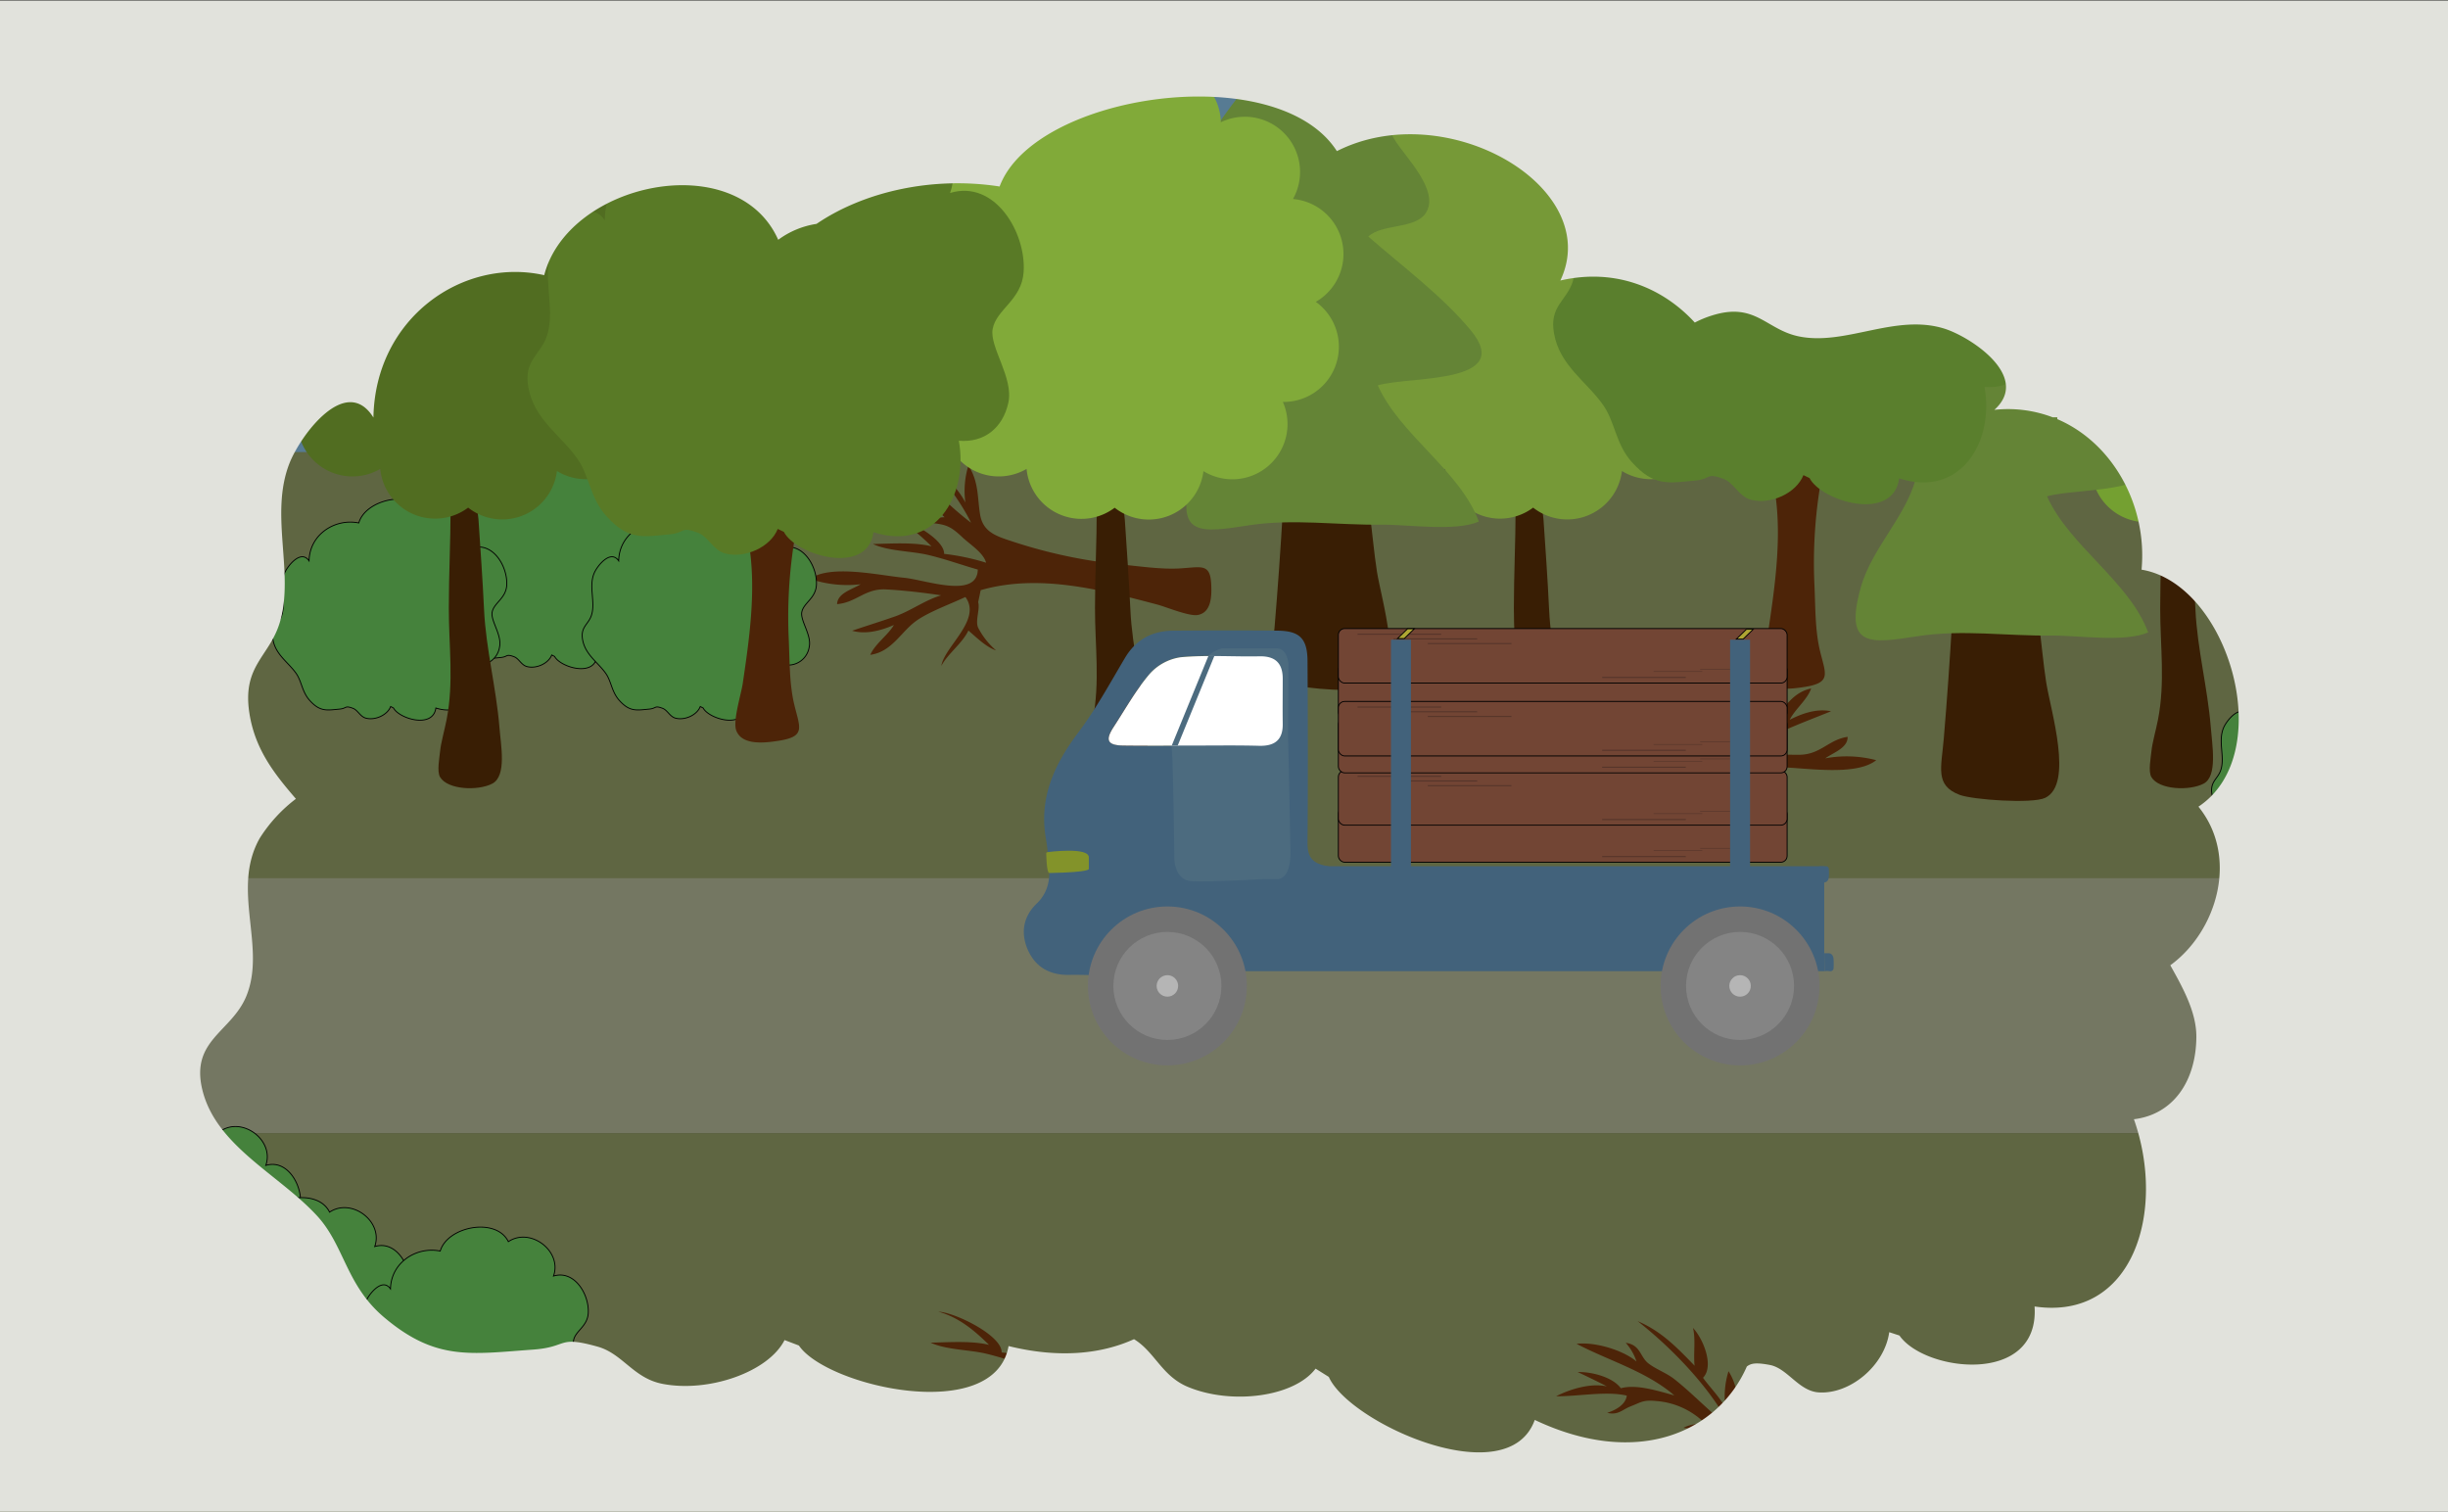 <svg xmlns="http://www.w3.org/2000/svg" viewBox="0 0 683.01 421.76"><rect x="0" y="0" width="683.01" height="421.76" fill="#333333" stroke="none"/><defs><style>.cls-1{fill:#5f6642;}.cls-2{fill:#4d2408;}.cls-3{fill:#577b93;}.cls-4{fill:#391e04;}.cls-5{fill:#769937;}.cls-6{fill:#74a031;}.cls-7{fill:#648436;}.cls-8{fill:#5a7f2d;}.cls-9{fill:#81aa39;}.cls-10{fill:#747762;}.cls-11{fill:#45823c;}.cls-11,.cls-12,.cls-21{stroke:#000;stroke-miterlimit:10;stroke-width:0.25px;}.cls-12{fill:#724534;}.cls-13{fill:#56352a;}.cls-14{fill:#42627b;}.cls-15{fill:#727272;}.cls-16{fill:#848484;}.cls-17{fill:#83932a;}.cls-18{fill:#4c6b7f;}.cls-19{fill:#fff;}.cls-20{fill:#b5b5b5;}.cls-21{fill:#afa633;}.cls-22{fill:#516d21;}.cls-23{fill:#597a26;}.cls-24{fill:#e1e2dc;}</style></defs><g id="Objects"><rect class="cls-1" x="-9.38" y="122.48" width="683.01" height="122.97"/><path class="cls-2" d="M515.5,205.57c-5.31.76-7.47,4.91-13.39,5-3.06,0-6.22-.06-9.35-.22l.53,3.3a38.67,38.67,0,0,0,4,.43c7,.2,20.65,2.45,26.19-2a32.48,32.48,0,0,0-14.24-.51C511.72,209.87,515.58,208.61,515.5,205.57Z"/><path class="cls-2" d="M490.43,208.14c2.88-1.62,5.67-3.63,8.69-4.94,3.86-1.66,7.76-3.15,11.75-4.76-4-.86-8.21.66-11.54,2.38,1.47-2.95,4.86-5.53,6-8.74-6.06,1.22-8.18,7.15-12.41,10.48a47.59,47.59,0,0,1-7.41,4.44Z"/><rect class="cls-3" x="-9.38" y="9.94" width="683.01" height="116.17"/><path class="cls-2" d="M273.62,164.65c16.05-4.62,33-.28,49.22,4,2.49.66,8.87,3.33,11.29,2.93,4-.66,3.94-5.62,3.81-8.51-.27-5.91-2.61-4.88-8.53-4.5-5.35.34-11.2-.57-16.61-1.08a140.75,140.75,0,0,1-29.71-6.23c-5-1.63-8.8-2.67-9.64-7.74-.79-4.79-.31-9-3.25-13.65a24,24,0,0,0-.85,10.36c-1.5-3.1-4.19-5.63-6.27-8.52,3.17-3.2.11-10.81-2.79-13.91.82,3.39.06,7.17.45,10.54-4.71-4.85-9.19-9.61-15.88-12.42,10.12,7.93,20.86,19.34,26.07,29.9-5.74-4.29-10.3-9.36-15.82-13.72-2.3-1.82-5.4-2.85-7.42-4.55-2.2-1.83-2.11-5.06-6.16-5.6a15,15,0,0,1,3,5.22c-3.74-3.22-11.71-5.54-16.72-4.93,9,4.72,19.42,7.62,27.28,14.39-4.41-1.19-10.52-3.23-14.93-2-2.24-3.07-8-4.62-12.06-4.52,2.17,1,6.56,3.14,8.15,4-4.63-1.07-10.46.83-14.14,2.72,5.87.1,14-1.53,19.71-.17-.33,2.41-2.84,4-5.47,4.8,3.11.72,4.16-.88,6.54-1.82,3-1.17,3.51-1.88,7.44-1.45a21.52,21.52,0,0,1,13.21,6.11,15.47,15.47,0,0,0-5.93,1.35c5.78.67,6.91.47,10.8,4.15,2.29,2.16,5.95,4.36,6.72,7.19a63.39,63.39,0,0,0-11.72-2.47c.2-4.67-12.94-11.17-17.67-11.38,5.84,1.63,10.11,5.3,14.16,9.27-4.9-1.21-11.47-.73-16.35-.64,4.31,2,10.5,1.94,15.17,3,4.92,1.14,9.42,2.81,14.09,4.13-.17,8.28-14.64,2.85-20.55,2.29-7-.67-20.45-3.8-26.27.3A32.22,32.22,0,0,0,240.14,163c-2.54,1.5-6.47,2.5-6.59,5.54,5.34-.41,7.78-4.42,13.69-4.1,5.06.28,10.39.9,15.36,1.65-4.4,1.26-8.44,4.31-12.86,5.88-4,1.41-8,2.63-12,4,3.94,1.13,8.24-.11,11.67-1.61-1.66,2.84-5.21,5.2-6.6,8.33,6.13-.83,8.63-6.61,13.07-9.65,3.62-2.48,9.28-4.51,13.47-6.48,4.7,6.32-5.84,13.79-6.72,19.21,2-3.62,5.82-6.22,7.56-9.86,2.27,1.94,4.92,4.6,7.73,5.55a21.17,21.17,0,0,1-5-6.32c-.9-1.94.57-5.13,0-7.15Z"/><rect class="cls-1" x="-9.38" y="316.11" width="683.01" height="112.29"/><path class="cls-4" d="M419.93,216.81c2.13,3.55,10.59,3.88,14.56,1.82s2.37-10.85,2-15.81c-.88-10.88-3.76-21.83-4.27-32.63-.41-8.71-1-16.74-1.57-25.25-.27-3.83-1.88-7.28.36-10.71,2.06-3.15,6.67-5.76,9.46-8.11,6.21-5.24,20-18.23,15.82-27.24-7.09,3.24-10.57,12.78-15.8,18.39-4.36,4.67-5.69,2.92-3.9-3.06s3.81-11.68,4.76-18c.34-2.23,2.39-14.1-2-13.38-3.79.64-5.86,11.59-6.27,14.47-.71,4.85,1,20-4.78,21.81-4.66-4.82-3-14.3-4.83-20.36-.93-3.06-7.66-17.86-11.92-11.62-2.61,3.82,3.26,13.18,4.89,16.54,2.76,5.66,5.44,11.44,4.89,17.86-6.08.17-10.77-9.77-16.41-9.17-6.68.71,2.39,9.34,4.93,11.22,3.48,2.58,8.75,3.11,11.19,6.65,1.81,2.61,1.82,8.57,1.82,11.77,0,9.14-.48,18.29-.48,27.7,0,10.65,1.43,20.57-.62,31.09-.54,2.76-1.62,6.59-1.81,8.71C419.77,211.34,419,215.24,419.93,216.81Z"/><path class="cls-5" d="M366.06,66a15.42,15.42,0,0,0,7,16.86A15.4,15.4,0,0,0,381.54,111a15.4,15.4,0,0,0,21.69,19.82,15.38,15.38,0,0,0,24.53,10.8,15.38,15.38,0,0,0,24.78-10.21,15.4,15.4,0,0,0,22.16-19.31,15.4,15.4,0,0,0,9.18-27.92,15.4,15.4,0,0,0-6.37-28.69,15.4,15.4,0,0,0-20.13-21.41A15.4,15.4,0,0,0,429.13,26a15.4,15.4,0,0,0-28.43,7.44,15.4,15.4,0,0,0-20.63,20.93A15.42,15.42,0,0,0,366.06,66Z"/><path class="cls-4" d="M600.26,216.81c2.13,3.55,10.59,3.88,14.56,1.82s2.37-10.85,2-15.81c-.88-10.88-3.76-21.83-4.27-32.63-.41-8.71-1-16.74-1.57-25.25-.27-3.83-1.88-7.28.36-10.71,2.06-3.15,6.68-5.76,9.47-8.11,6.2-5.24,20-18.23,15.81-27.24-7.09,3.24-10.56,12.78-15.8,18.39-4.36,4.67-5.69,2.92-3.9-3.06s3.81-11.68,4.76-18c.34-2.23,2.39-14.1-2-13.38-3.79.64-5.86,11.59-6.27,14.47-.71,4.85,1,20-4.78,21.81-4.66-4.82-3-14.3-4.83-20.36-.93-3.06-7.66-17.86-11.92-11.62-2.61,3.82,3.26,13.18,4.89,16.54,2.76,5.66,5.44,11.44,4.89,17.86-6.08.17-10.77-9.77-16.41-9.17-6.68.71,2.39,9.34,4.93,11.22,3.48,2.58,8.75,3.11,11.19,6.65,1.81,2.61,1.82,8.57,1.82,11.77,0,9.14-.48,18.29-.48,27.7,0,10.65,1.43,20.57-.62,31.09-.54,2.76-1.62,6.59-1.81,8.71C600.1,211.34,599.32,215.24,600.26,216.81Z"/><path class="cls-6" d="M546.39,67a15.41,15.41,0,0,0,7,16.85A15.4,15.4,0,0,0,561.87,112a15.4,15.4,0,0,0,21.69,19.83,15.39,15.39,0,0,0,24.53,10.8,15.39,15.39,0,0,0,24.78-10.21A15.4,15.4,0,0,0,655,113.1a15.4,15.4,0,0,0,9.18-27.92,15.4,15.4,0,0,0-6.37-28.69,15.4,15.4,0,0,0-20.13-21.42A15.4,15.4,0,0,0,609.46,27,15.4,15.4,0,0,0,581,34.4,15.4,15.4,0,0,0,560.4,55.33,15.42,15.42,0,0,0,546.39,67Z"/><path class="cls-4" d="M359.55,109.13c-.87,21.92-2.1,44-3.94,65.89-.69,8.29-2.55,13.15,4.4,15.8,3.6,1.38,20.29,2.57,23.9.83,7.92-3.83,1.57-24.1.27-32.16-1.52-9.44-2.38-27.46-6.22-34.05Z"/><path class="cls-7" d="M366.61,1.29c-12.08,15.79-30.45,33-36.16,52.25,6.77,2.2,13.37.2,20.18.12-.83,7.17-9.26,15.08-12.62,22-4.35,8.87-7.19,18.45-11.16,27.26,6.51,2.69,15-.14,21.35-2.31-1.89,11.29-12.48,20.8-15.7,32.15-4.87,17.16,2.53,15.85,16.06,13.78,12.27-1.87,24.49,0,36.91-.16,7.31-.08,20.57,2,27.14-.87-5.23-14.2-22-24.12-28.2-38,8.67-2.62,38.51-.2,25.9-15.4C402.4,82.56,391.24,74.27,381.77,66c3.74-3.62,13.11-2,16.06-6.6,4-6.29-5.93-15.74-8.78-20.54C385,32,373.16,9.62,366.61,1.29Z"/><path class="cls-4" d="M546.29,140.05c-.88,21.93-2.11,44-3.95,65.89-.69,8.3-2.55,13.15,4.4,15.81,3.6,1.37,20.29,2.57,23.9.83,7.92-3.84,1.57-24.1.27-32.17-1.52-9.43-2.38-27.46-6.22-34Z"/><path class="cls-7" d="M553.34,32.22c-12.08,15.79-30.44,33-36.16,52.24,6.77,2.2,13.37.2,20.18.12-.83,7.17-9.25,15.09-12.62,22-4.35,8.88-7.19,18.46-11.16,27.27,6.51,2.68,15-.15,21.35-2.31-1.89,11.28-12.48,20.79-15.7,32.15-4.87,17.15,2.53,15.84,16.06,13.77,12.27-1.87,24.49,0,36.91-.15,7.31-.09,20.58,2,27.15-.88-5.24-14.2-22-24.11-28.21-37.95,8.67-2.63,38.51-.2,25.9-15.4-7.91-9.54-19.07-17.83-28.54-26.16,3.74-3.62,13.11-2,16.06-6.6,4-6.28-5.93-15.74-8.78-20.53-4-6.79-15.89-29.19-22.44-37.52Z"/><path class="cls-4" d="M25,131.55c-.88,21.93-2.11,44-3.94,65.89-.7,8.3-2.56,13.15,4.4,15.81,3.59,1.37,20.28,2.57,23.89.83,7.92-3.84,1.58-24.1.28-32.17-1.52-9.43-2.38-27.46-6.22-34Z"/><path class="cls-7" d="M32.07,23.72C20,39.51,1.62,56.69-4.1,76c6.78,2.21,13.38.21,20.19.13C15.25,83.26,6.83,91.17,3.46,98c-4.35,8.88-7.18,18.46-11.15,27.27,6.51,2.68,15-.14,21.34-2.31C11.77,134.27,1.18,143.79-2,155.14-6.92,172.29.48,171,14,168.92c12.26-1.87,24.48,0,36.9-.16,7.32-.08,20.58,2,27.15-.88-5.24-14.2-22-24.11-28.21-37.95,8.67-2.63,38.52-.2,25.91-15.4C67.85,105,56.7,96.7,47.22,88.38c3.75-3.62,13.12-2,16.07-6.61,4-6.28-5.94-15.74-8.79-20.53-4-6.78-15.88-29.19-22.43-37.52Z"/><path class="cls-2" d="M489.91,120.57c8.91,17.09,6.27,36.57,3.5,55.16-.43,2.86-2.79,10.34-1.83,13,1.58,4.34,8.07,3.51,11.84,2.93,7.69-1.2,5.92-3.63,4.36-10.13-1.41-5.89-1.25-12.51-1.55-18.58A133.69,133.69,0,0,1,509.07,129c1.24-5.84,1.92-10.16,8.42-11.85,6.14-1.6,11.68-1.71,17.29-5.67a37.12,37.12,0,0,0-13.72.63c3.8-2.14,6.63-5.5,10.05-8.25,4.76,3,14.18-1.51,17.72-5.19-4.3,1.42-9.39,1.15-13.73,2.1,5.51-6,10.94-11.64,13.43-19.49C540,93.74,526.92,107.37,514,114.74c4.59-7,10.41-12.84,15.14-19.62,2-2.82,2.77-6.41,4.63-8.91,2-2.7,6.25-3.09,6.23-7.66a19.71,19.71,0,0,1-6.3,4.09c3.54-4.64,5.17-13.82,3.48-19.28-4.59,10.68-6.52,22.68-14,32.41.77-5.06,2.35-12.15-.06-16.84,3.61-3,4.63-9.57,3.76-14.06-.9,2.56-2.94,7.75-3.81,9.65.57-5.3-3-11.48-6.08-15.27.92,6.53,4.5,15.29,3.74,21.83-3.22,0-5.68-2.56-7.26-5.35-.4,3.56,1.89,4.48,3.55,7,2.06,3.12,3.08,3.6,3.23,8,.22,6.29-1.75,10.84-5.64,15.56-.69-2.35-1.22-4.48-2.83-6.35.15,6.5.62,7.72-3.5,12.59-2.42,2.86-4.65,7.25-8.22,8.54a60.2,60.2,0,0,0,1.14-13.37c6.15-.49,12.32-16,11.75-21.3-1.09,6.71-5.14,12-9.61,17.09.7-5.61-1.1-12.82-2.09-18.22-1.85,5.08-.67,11.93-1.26,17.28-.63,5.62-2,10.86-2.9,16.24-10.88,1.06-6.35-15.8-6.67-22.43-.38-7.86,1.32-23.24-5.1-29.07A30.86,30.86,0,0,0,486,83.22c-2.41-2.6-4.42-6.8-8.42-6.48,1.48,5.86,7.17,8,7.8,14.55a153.86,153.86,0,0,1,.59,17.29c-2.43-4.7-7.15-8.71-10-13.38-2.55-4.17-4.87-8.41-7.36-12.74-.77,4.54,1.62,9.12,4.19,12.7-4-1.42-7.74-5-12.08-6.06,2.17,6.67,10.19,8.57,15,13,3.89,3.63,7.57,9.6,10.89,14-7.44,6.17-19.11-4.39-26.36-4.55,5.11,1.69,9.18,5.51,14.27,6.89-2.14,2.81-5.15,6.15-5.9,9.41a26.22,26.22,0,0,1,7.38-6.55c2.38-1.29,6.83-.14,9.37-1.1Z"/><path class="cls-8" d="M503.17,132.55c-2,5.07-9.13,8.29-14.59,6.88-3.47-.89-4.74-4.75-7.75-5.85-4.86-1.79-3.43.06-7.7.47-7.55.71-11.64,1.79-17.83-5.13-4.52-5-4.67-11.19-8-15.9-4.6-6.59-12.14-11-13.72-20-1.36-7.67,3.49-9,5.25-14.52,2.47-7.79-1.85-16.83,1.64-24.9,1.88-4.37,9.7-14.07,14.43-7.17.29-15.65,15.38-25.25,29.39-22.38,4.15-14.63,33.14-20.18,40.27-5.56,13.14-8.74,31.95,5.7,26.69,20.34,12.49-3.8,21.29,11.07,20.53,22.08-.54,7.81-7.64,10.37-8.64,15.86-.94,5.11,5.91,13.6,4.37,20.61s-6.73,11.17-13.81,10.57c2.79,15.36-6.75,31.06-23.82,25.51-1.66,12.41-21.72,6.37-25-.08Z"/><path class="cls-4" d="M303.12,216.81c2.13,3.55,10.59,3.88,14.55,1.82,4.13-2.15,2.37-10.85,2-15.81-.89-10.88-3.76-21.83-4.28-32.63-.41-8.71-1-16.74-1.56-25.25-.27-3.83-1.89-7.28.35-10.71,2.06-3.15,6.68-5.76,9.47-8.11,6.21-5.24,20-18.23,15.82-27.24-7.09,3.24-10.57,12.78-15.81,18.39-4.35,4.67-5.68,2.92-3.89-3.06s3.81-11.68,4.76-18c.33-2.23,2.39-14.1-2-13.38-3.79.64-5.85,11.59-6.27,14.47-.7,4.85,1.05,20-4.77,21.81-4.67-4.82-3-14.3-4.83-20.36-.94-3.06-7.66-17.86-11.92-11.62-2.61,3.82,3.25,13.18,4.89,16.54,2.76,5.66,5.44,11.44,4.89,17.86-6.09.17-10.77-9.77-16.41-9.17-6.69.71,2.39,9.34,4.92,11.22,3.48,2.58,8.75,3.11,11.2,6.65C306,132.86,306,138.82,306,142c0,9.14-.49,18.29-.49,27.7,0,10.65,1.43,20.57-.62,31.09-.54,2.76-1.61,6.59-1.8,8.71C303,211.34,302.18,215.24,303.12,216.81Z"/><path class="cls-9" d="M249.25,66a15.41,15.41,0,0,0,7,16.86A15.4,15.4,0,0,0,264.73,111a15.39,15.39,0,0,0,21.69,19.82A15.38,15.38,0,0,0,311,141.65a15.37,15.37,0,0,0,24.77-10.21,15.4,15.4,0,0,0,22.16-19.31,15.4,15.4,0,0,0,9.19-27.92,15.4,15.4,0,0,0-6.37-28.69,15.4,15.4,0,0,0-20.13-21.41A15.4,15.4,0,0,0,312.32,26a15.4,15.4,0,0,0-28.43,7.44,15.4,15.4,0,0,0-20.64,20.93A15.4,15.4,0,0,0,249.25,66Z"/><rect class="cls-10" x="-9.38" y="245" width="683.01" height="71.11"/><path class="cls-11" d="M51.44,369.37c-.92,2.39-4.31,3.91-6.89,3.25-1.64-.43-2.23-2.24-3.65-2.77-2.3-.84-1.63,0-3.64.22-3.56.34-5.49.85-8.42-2.41-2.13-2.39-2.2-5.29-3.75-7.51-2.18-3.11-5.74-5.2-6.48-9.43-.64-3.62,1.64-4.23,2.48-6.85,1.16-3.68-.88-7.95.77-11.76.89-2.06,4.58-6.64,6.81-3.39.14-7.38,7.26-11.91,13.88-10.56,2-6.91,15.64-9.53,19-2.62,6.2-4.13,15.08,2.69,12.6,9.6,5.9-1.8,10,5.22,9.69,10.42-.26,3.69-3.61,4.9-4.08,7.49-.44,2.41,2.79,6.42,2.06,9.73a5.92,5.92,0,0,1-6.52,5c1.32,7.25-3.18,14.66-11.24,12-.78,5.86-10.25,3-11.82,0Z"/><path class="cls-11" d="M81.84,392c-.92,2.4-4.3,3.91-6.88,3.25-1.64-.42-2.24-2.24-3.66-2.76-2.29-.84-1.62,0-3.64.22-3.56.34-5.49.84-8.41-2.42-2.14-2.39-2.21-5.28-3.76-7.51-2.17-3.11-5.73-5.2-6.48-9.42-.64-3.63,1.65-4.23,2.48-6.86,1.17-3.68-.87-7.94.77-11.76.89-2.06,4.58-6.64,6.82-3.38.13-7.39,7.26-11.92,13.87-10.56,2-6.91,15.65-9.53,19-2.63,6.2-4.13,15.08,2.69,12.6,9.6,5.9-1.79,10,5.23,9.69,10.43-.25,3.68-3.6,4.89-4.08,7.48-.44,2.42,2.8,6.42,2.07,9.73a5.94,5.94,0,0,1-6.52,5c1.32,7.24-3.19,14.66-11.25,12-.78,5.85-10.25,3-11.82,0Z"/><path class="cls-11" d="M131.72,400.23c-.92,2.4-4.31,3.91-6.89,3.25-1.64-.42-2.23-2.24-3.65-2.76-2.3-.85-1.63,0-3.64.22-3.56.34-5.49.84-8.42-2.42-2.13-2.39-2.2-5.28-3.75-7.51-2.18-3.11-5.74-5.2-6.48-9.42-.64-3.63,1.64-4.23,2.48-6.86,1.16-3.68-.88-7.94.77-11.76.89-2.06,4.58-6.64,6.81-3.38.14-7.39,7.26-11.92,13.88-10.56,2-6.91,15.64-9.53,19-2.63,6.2-4.13,15.08,2.69,12.6,9.6,5.9-1.79,10.05,5.23,9.69,10.42-.26,3.69-3.61,4.9-4.08,7.49-.44,2.42,2.79,6.42,2.06,9.73a5.92,5.92,0,0,1-6.52,5c1.32,7.25-3.18,14.67-11.24,12.05-.78,5.85-10.25,3-11.82,0Z"/><path class="cls-11" d="M650,240.26c-.93,2.4-4.31,3.91-6.89,3.25-1.64-.42-2.24-2.24-3.66-2.76-2.29-.85-1.62,0-3.64.22-3.56.34-5.49.84-8.41-2.42-2.14-2.39-2.21-5.28-3.76-7.51-2.17-3.11-5.73-5.2-6.48-9.42-.64-3.63,1.65-4.23,2.48-6.86,1.17-3.68-.87-7.94.77-11.76.89-2.06,4.58-6.64,6.82-3.38.13-7.39,7.26-11.92,13.87-10.56,2-6.91,15.65-9.53,19-2.63,6.2-4.13,15.09,2.69,12.6,9.6,5.9-1.79,10,5.23,9.69,10.42-.25,3.69-3.6,4.9-4.07,7.49-.45,2.42,2.79,6.42,2.06,9.73a5.94,5.94,0,0,1-6.52,5c1.32,7.25-3.19,14.67-11.25,12.05-.78,5.85-10.25,3-11.81,0Z"/><rect class="cls-12" x="373.41" y="225.34" width="125.21" height="15.21" rx="1.76"/><rect class="cls-13" x="378.76" y="226.77" width="23.34" height="0.3"/><rect class="cls-13" x="388.8" y="228.08" width="23.34" height="0.3"/><rect class="cls-13" x="398.36" y="229.38" width="23.34" height="0.3"/><rect class="cls-13" x="447.01" y="238.83" width="23.34" height="0.3"/><rect class="cls-13" x="474.36" y="236.57" width="13.57" height="0.17"/><rect class="cls-13" x="461.38" y="237.25" width="13.57" height="0.17"/><rect class="cls-12" x="373.41" y="215" width="125.21" height="15.21" rx="1.76"/><rect class="cls-13" x="378.76" y="216.43" width="23.34" height="0.3"/><rect class="cls-13" x="388.8" y="217.73" width="23.34" height="0.3"/><rect class="cls-13" x="398.36" y="219.04" width="23.34" height="0.3"/><rect class="cls-13" x="447.01" y="228.49" width="23.34" height="0.3"/><rect class="cls-13" x="474.36" y="226.23" width="13.57" height="0.17"/><rect class="cls-13" x="461.38" y="226.91" width="13.57" height="0.17"/><rect class="cls-12" x="373.41" y="200.41" width="125.21" height="15.21" rx="1.76"/><rect class="cls-13" x="378.76" y="201.83" width="23.34" height="0.3"/><rect class="cls-13" x="388.8" y="203.14" width="23.34" height="0.3"/><rect class="cls-13" x="398.36" y="204.45" width="23.34" height="0.3"/><rect class="cls-13" x="447.01" y="213.89" width="23.34" height="0.3"/><rect class="cls-13" x="474.36" y="211.64" width="13.57" height="0.17"/><rect class="cls-13" x="461.38" y="212.32" width="13.57" height="0.17"/><rect class="cls-12" x="373.41" y="185.2" width="125.21" height="15.21" rx="1.76"/><rect class="cls-13" x="378.76" y="186.63" width="23.34" height="0.3"/><rect class="cls-13" x="388.8" y="187.94" width="23.34" height="0.3"/><rect class="cls-13" x="398.36" y="189.24" width="23.34" height="0.3"/><rect class="cls-13" x="447.01" y="198.69" width="23.34" height="0.3"/><rect class="cls-13" x="474.36" y="196.43" width="13.57" height="0.17"/><rect class="cls-13" x="461.38" y="197.11" width="13.57" height="0.17"/><rect class="cls-12" x="373.41" y="175.36" width="125.21" height="15.21" rx="1.76"/><rect class="cls-13" x="378.76" y="176.79" width="23.34" height="0.3"/><rect class="cls-13" x="388.8" y="178.09" width="23.34" height="0.3"/><rect class="cls-13" x="398.36" y="179.4" width="23.34" height="0.3"/><rect class="cls-13" x="447.01" y="188.84" width="23.34" height="0.3"/><rect class="cls-13" x="474.36" y="186.59" width="13.57" height="0.17"/><rect class="cls-13" x="461.38" y="187.27" width="13.57" height="0.17"/><rect class="cls-12" x="373.41" y="195.69" width="125.21" height="15.21" rx="1.76"/><rect class="cls-13" x="378.76" y="197.11" width="23.34" height="0.3"/><rect class="cls-13" x="388.8" y="198.42" width="23.34" height="0.3"/><rect class="cls-13" x="398.36" y="199.73" width="23.34" height="0.3"/><rect class="cls-13" x="447.01" y="209.17" width="23.34" height="0.3"/><rect class="cls-13" x="474.36" y="206.92" width="13.57" height="0.17"/><rect class="cls-13" x="461.38" y="207.6" width="13.57" height="0.17"/><path class="cls-14" d="M316.85,271.86c.38,0,.75-.06,1.11-.07l56.24-3.59V243.52a10.61,10.61,0,0,0-4.39-2c-4.27-.88-5.08-3.07-5-6.93.15-16.66.1-33.33,0-50,0-6.4-2.14-8.58-8.31-8.64-9.66-.1-19.32-.07-29,0-5.92,0-10.54,2.38-13.66,7.66-4.16,7-8.09,14.25-13,20.75-6.74,9-11.05,18.31-9,29.78.35,2,.52,4,.75,5.93.53,4.45.18,8.63-3.33,12-3.82,3.66-4.52,8.21-2.52,12.85,2.11,4.87,6.15,7.17,11.59,7.06C304.53,271.89,310.74,272.44,316.85,271.86Zm-6.16-69.06c3.26-5,6.22-10.34,10.09-14.86a14.3,14.3,0,0,1,8.66-4.64c7.27-.67,14.64-.11,22-.26,4.45-.08,6.46,2,6.45,6.28,0,4.17-.06,8.33,0,12.5.09,4.49-2.17,6.27-6.49,6.19-6.17-.11-12.33,0-18.5,0-6.5,0-13,.09-19.5,0C309,207.85,308.31,206.47,310.69,202.8Z"/><rect class="cls-14" x="310.15" y="241.66" width="198.83" height="29.28"/><circle class="cls-15" cx="325.71" cy="275.06" r="22.17"/><circle class="cls-16" cx="325.71" cy="275.06" r="15.07"/><circle class="cls-15" cx="485.49" cy="275.06" r="22.17"/><rect class="cls-14" x="388.09" y="178.47" width="5.57" height="68.04"/><rect class="cls-14" x="482.71" y="178.47" width="5.57" height="68.04"/><path class="cls-17" d="M292.36,237.72s11.43-1.52,11.43,1.46v3.22s.7.94-11,1.16c-.85,0-.88-5.59-.88-5.59S292,237.77,292.36,237.72Z"/><path class="cls-18" d="M356.2,180.89H341s-3.15.68-4.42,2.81c-1.38,2.31-2.35,3.14-3.26,5.7s-5.72,14.37-5.72,14.37-1,1.15-.61,6,.66,28.74.66,28.74-.51,7.1,4.95,7.35,20.05-.61,20.05-.61h3.52s4,.69,3.88-7.65-.67-32.12-.67-32.12l.1-20.23S359.26,180.89,356.2,180.89Z"/><path class="cls-19" d="M332.89,208c-6.5,0-13,.09-19.5,0-4.39-.09-5.08-1.47-2.7-5.14,3.26-5,6.22-10.34,10.09-14.86a14.3,14.3,0,0,1,8.66-4.64c7.27-.67,14.64-.11,22-.26,4.45-.08,6.46,2,6.45,6.28,0,4.17-.06,8.33,0,12.5.09,4.49-2.17,6.27-6.49,6.19C345.22,207.9,339.06,208,332.89,208Z"/><polygon class="cls-18" points="328.59 208 338.83 182.96 337.17 182.96 326.92 208.01 328.59 208"/><circle class="cls-16" cx="485.49" cy="275.06" r="15.07"/><circle class="cls-20" cx="325.71" cy="275.06" r="3"/><circle class="cls-20" cx="485.49" cy="275.06" r="3"/><polygon class="cls-21" points="394.61 175.42 392.71 175.42 389.91 178.15 391.81 178.15 394.61 175.42"/><polygon class="cls-21" points="489.16 175.57 487.26 175.57 484.45 178.3 486.35 178.3 489.16 175.57"/><path class="cls-14" d="M509,265.94h1.1s1.43-.16,1.48,1.82a16.15,16.15,0,0,1,0,2.26.87.87,0,0,1-1,.93,5.16,5.16,0,0,0-1.54,0Z"/><path class="cls-14" d="M507.67,246.2h1.1s1.43.15,1.49-1.64a15.89,15.89,0,0,0,0-2.05s.05-.94-1.05-.84a6.29,6.29,0,0,1-1.54,0Z"/><path class="cls-11" d="M153.94,182.73c-.92,2.39-4.3,3.91-6.88,3.24-1.64-.42-2.24-2.24-3.66-2.76-2.3-.84-1.62,0-3.64.22-3.56.34-5.49.85-8.41-2.42-2.14-2.38-2.21-5.28-3.76-7.5-2.17-3.12-5.73-5.21-6.48-9.43-.64-3.62,1.65-4.23,2.48-6.86,1.17-3.68-.88-7.94.77-11.75.89-2.07,4.58-6.64,6.82-3.39.13-7.38,7.26-11.91,13.87-10.56,2-6.91,15.65-9.53,19-2.63,6.2-4.12,15.08,2.7,12.6,9.61,5.9-1.8,10.05,5.22,9.69,10.42-.25,3.68-3.6,4.9-4.08,7.49-.44,2.41,2.79,6.42,2.07,9.73a5.94,5.94,0,0,1-6.52,5c1.32,7.25-3.19,14.66-11.25,12-.78,5.86-10.25,3-11.82,0Z"/><path class="cls-11" d="M109,197.11c-.93,2.4-4.31,3.91-6.89,3.25-1.64-.42-2.24-2.24-3.66-2.76-2.29-.85-1.62,0-3.63.22-3.57.33-5.5.84-8.42-2.42-2.14-2.39-2.21-5.29-3.76-7.51-2.17-3.11-5.73-5.2-6.48-9.43-.64-3.62,1.65-4.22,2.48-6.85,1.17-3.68-.87-8,.77-11.76.89-2.06,4.58-6.64,6.82-3.38.14-7.39,7.26-11.92,13.87-10.57,2-6.91,15.65-9.52,19-2.62,6.19-4.13,15.08,2.69,12.59,9.6,5.9-1.79,10,5.23,9.69,10.42-.25,3.69-3.6,4.9-4.07,7.49-.45,2.41,2.79,6.42,2.06,9.73a5.94,5.94,0,0,1-6.52,5c1.32,7.25-3.18,14.66-11.24,12-.79,5.86-10.26,3-11.82,0Z"/><path class="cls-11" d="M195.38,197.11c-.92,2.4-4.3,3.91-6.88,3.25-1.64-.42-2.24-2.24-3.66-2.76-2.29-.85-1.62,0-3.64.22-3.56.33-5.49.84-8.41-2.42-2.14-2.39-2.21-5.29-3.76-7.51-2.17-3.11-5.73-5.2-6.48-9.43-.64-3.62,1.65-4.22,2.48-6.85,1.17-3.68-.87-8,.77-11.76.89-2.06,4.58-6.64,6.82-3.38.13-7.39,7.26-11.92,13.87-10.57,2-6.91,15.65-9.52,19-2.62,6.2-4.13,15.08,2.69,12.6,9.6,5.9-1.79,10.05,5.23,9.69,10.42-.25,3.69-3.6,4.9-4.08,7.49-.44,2.41,2.8,6.42,2.07,9.73a5.94,5.94,0,0,1-6.52,5c1.32,7.25-3.19,14.66-11.25,12-.78,5.86-10.25,3-11.82,0Z"/><path class="cls-4" d="M122.79,216.81c2.13,3.55,10.59,3.88,14.55,1.82,4.13-2.15,2.37-10.85,2-15.81-.89-10.88-3.76-21.83-4.28-32.63-.41-8.71-1-16.74-1.56-25.25-.27-3.83-1.89-7.28.35-10.71,2.06-3.15,6.68-5.76,9.47-8.11,6.21-5.24,20-18.23,15.82-27.24-7.09,3.24-10.57,12.78-15.81,18.39-4.35,4.67-5.68,2.92-3.89-3.06s3.81-11.68,4.75-18c.34-2.23,2.4-14.1-2-13.38-3.79.64-5.85,11.59-6.27,14.47-.7,4.85,1.05,20-4.77,21.81-4.67-4.82-3-14.3-4.83-20.36-.94-3.06-7.66-17.86-11.92-11.62-2.61,3.82,3.25,13.18,4.89,16.54,2.76,5.66,5.44,11.44,4.89,17.86-6.09.17-10.77-9.77-16.41-9.17-6.69.71,2.39,9.34,4.92,11.22,3.48,2.58,8.75,3.11,11.2,6.65,1.8,2.61,1.82,8.57,1.82,11.77,0,9.14-.49,18.29-.49,27.7,0,10.65,1.43,20.57-.62,31.09-.54,2.76-1.61,6.59-1.8,8.71C122.62,211.34,121.85,215.24,122.79,216.81Z"/><path class="cls-22" d="M68.92,66a15.41,15.41,0,0,0,7,16.86A15.4,15.4,0,0,0,84.4,111a15.39,15.39,0,0,0,21.69,19.82,15.38,15.38,0,0,0,24.53,10.8,15.37,15.37,0,0,0,24.77-10.21,15.4,15.4,0,0,0,22.16-19.31,15.4,15.4,0,0,0,9.19-27.92,15.4,15.4,0,0,0-6.37-28.69,15.4,15.4,0,0,0-20.13-21.41A15.4,15.4,0,0,0,132,26a15.4,15.4,0,0,0-28.43,7.44A15.4,15.4,0,0,0,82.92,54.36,15.4,15.4,0,0,0,68.92,66Z"/><path class="cls-2" d="M203.72,135.58c8.92,17.09,6.27,36.57,3.5,55.16-.42,2.86-2.78,10.34-1.82,13,1.58,4.34,8.07,3.51,11.83,2.93,7.69-1.2,5.93-3.63,4.37-10.13-1.41-5.89-1.26-12.51-1.55-18.58a133.69,133.69,0,0,1,2.84-33.87c1.24-5.84,1.92-10.16,8.42-11.85,6.13-1.6,11.68-1.71,17.29-5.67a37.32,37.32,0,0,0-13.72.63c3.79-2.14,6.63-5.5,10.05-8.25,4.75,3,14.17-1.51,17.71-5.19-4.3,1.42-9.38,1.15-13.73,2.1,5.52-6,11-11.64,13.44-19.49-8.59,12.42-21.61,26.05-34.5,33.42,4.59-7,10.41-12.84,15.14-19.62,2-2.82,2.77-6.4,4.63-8.9,2-2.71,6.25-3.1,6.23-7.67a19.71,19.71,0,0,1-6.3,4.09c3.54-4.64,5.16-13.82,3.47-19.28-4.58,10.68-6.51,22.68-14,32.41.77-5.06,2.35-12.15-.06-16.84,3.61-3,4.62-9.57,3.76-14.06-.91,2.56-2.94,7.75-3.81,9.65.57-5.3-3-11.48-6.08-15.27.91,6.53,4.5,15.29,3.74,21.83-3.22,0-5.68-2.56-7.26-5.35-.4,3.56,1.89,4.48,3.54,7,2.06,3.12,3.09,3.6,3.24,8,.21,6.29-1.75,10.84-5.64,15.57-.7-2.36-1.22-4.49-2.83-6.36.15,6.5.61,7.72-3.5,12.59-2.43,2.86-4.66,7.25-8.22,8.54a60.81,60.81,0,0,0,1.14-13.37c6.14-.49,12.31-16,11.74-21.3-1.09,6.71-5.13,12-9.6,17.09.69-5.61-1.1-12.82-2.09-18.22-1.86,5.08-.67,11.93-1.27,17.28-.62,5.62-2,10.86-2.89,16.24-10.88,1.06-6.35-15.8-6.67-22.43-.38-7.86,1.32-23.24-5.1-29.07a30.86,30.86,0,0,0,.65,15.93c-2.41-2.6-4.43-6.8-8.43-6.48,1.49,5.86,7.17,8,7.81,14.55a153.86,153.86,0,0,1,.59,17.29c-2.44-4.7-7.15-8.71-10-13.38-2.55-4.17-4.87-8.41-7.36-12.74-.77,4.54,1.62,9.12,4.19,12.7-4-1.42-7.74-5-12.08-6.06,2.17,6.67,10.19,8.57,15,13,3.88,3.63,7.57,9.6,10.88,14-7.43,6.17-19.1-4.39-26.35-4.55,5.1,1.69,9.18,5.51,14.27,6.9-2.14,2.8-5.15,6.14-5.9,9.4a26.08,26.08,0,0,1,7.38-6.55c2.38-1.29,6.83-.14,9.37-1.1Z"/><path class="cls-23" d="M217,147.56c-2,5.07-9.13,8.29-14.59,6.88-3.48-.89-4.74-4.75-7.75-5.85-4.86-1.79-3.44.06-7.7.47-7.55.71-11.64,1.79-17.83-5.13-4.53-5.05-4.68-11.19-8-15.9-4.6-6.59-12.14-11-13.72-20-1.36-7.67,3.49-9,5.25-14.52,2.47-7.79-1.85-16.83,1.63-24.9,1.89-4.37,9.71-14.07,14.44-7.17.29-15.65,15.38-25.24,29.39-22.38,4.15-14.63,33.14-20.18,40.27-5.56,13.13-8.74,31.94,5.7,26.69,20.34,12.49-3.8,21.28,11.07,20.52,22.08-.54,7.81-7.63,10.37-8.64,15.86-.93,5.11,5.92,13.6,4.37,20.61s-6.72,11.17-13.81,10.57c2.8,15.36-6.74,31.06-23.81,25.51-1.66,12.41-21.72,6.37-25-.08Z"/><path class="cls-2" d="M434.18,389.53c5.87.1,14-1.53,19.71-.17-.33,2.42-2.84,3.95-5.47,4.8,3.1.73,4.16-.88,6.54-1.81,3-1.17,3.5-1.88,7.43-1.46A21.5,21.5,0,0,1,475.6,397c-2.16.24-4.09.37-5.92,1.35,5.78.68,6.91.47,10.8,4.15.82.78,1.83,1.56,2.81,2.38l3-6.23a8.71,8.71,0,0,1-.77-2.45c-.79-4.8-.32-9-3.25-13.65a24,24,0,0,0-.85,10.36c-1.5-3.1-4.19-5.64-6.27-8.53,3.16-3.2.11-10.81-2.79-13.91.81,3.4.06,7.18.45,10.55-4.71-4.85-9.19-9.61-15.89-12.43,10.13,7.94,20.87,19.35,26.08,29.9-5.74-4.29-10.31-9.35-15.83-13.72-2.29-1.81-5.39-2.85-7.42-4.54-2.19-1.84-2.1-5.06-6.15-5.6a15,15,0,0,1,3,5.22c-3.75-3.22-11.71-5.55-16.72-4.94,9,4.73,19.42,7.63,27.27,14.39-4.4-1.19-10.52-3.22-14.92-2-2.24-3.06-8-4.62-12.06-4.52,2.17,1,6.56,3.14,8.15,4C443.69,385.75,437.86,387.65,434.18,389.53Z"/><path class="cls-2" d="M259.63,374.58c4.31,2,10.5,1.95,15.18,3,3.41.8,6.63,1.85,9.84,2.86l1-2.13a58.55,58.55,0,0,0-6.19-1c.2-4.66-12.94-11.17-17.67-11.38,5.84,1.63,10.11,5.3,14.16,9.27C271.08,374,264.51,374.49,259.63,374.58Z"/><path class="cls-24" d="M-11.68,16.45V441.11H719.88V16.45ZM605.53,269.3c3.52,6.28,7.32,13.12,7.27,20-.09,12.47-6.57,21.65-17.42,22.95,9.09,25.81-.27,56.28-27.72,52.24,1.45,22.14-30.66,18.25-37.7,8.1l-2.85-.93c-1.33,9.48-11.09,17.43-19.76,16.79-5.51-.41-8.64-6.7-13.52-7.64-4.09-.78-5.32-.41-6.44.41-8,18.23-30.38,28.54-59.18,14.92-7.52,20.86-51.78.86-57.46-12l-3.69-2.31c-6,7.93-23.43,10.15-35.56,5.12-7.32-3-9.28-9.8-15.1-13.34-9.18,4.18-21,5.38-35,1.92-3.87,22-50.75,11.31-58.5-.15l-4-1.52c-4.57,9-21.32,14.71-34.08,12.21-8.12-1.58-11.07-8.42-18.1-10.38-11.36-3.17-8,.11-18,.83-17.64,1.27-27.19,3.17-41.65-9.09-10.58-9-10.93-19.87-18.6-28.23C77.72,327.53,60.1,319.68,56.4,303.8c-3.17-13.63,8.15-15.9,12.28-25.78,5.77-13.84-4.33-29.87,3.81-44.21a41.89,41.89,0,0,1,10.07-10.95c-5.75-6.68-11.31-13.54-12.94-23.66-2.2-13.63,5.65-15.91,8.52-25.78,4-13.84-3-29.87,2.64-44.21,3.06-7.75,15.73-25,23.41-12.72.47-27.77,24.94-44.81,47.65-39.72,6.73-26,53.73-35.82,65.29-9.87a24,24,0,0,1,10.69-4.44c13.41-9.14,32.65-13.3,51.08-10.43,9.7-26,77.44-35.82,94.1-9.87,30.68-15.51,74.64,10.12,62.35,36.1,15.74-3.64,28.94,2.37,37.51,11.73a28.88,28.88,0,0,1,4.88-2c12.13-3.79,15,4.05,24.3,5.89,13,2.58,26.79-6.43,40.4-2.21,7.36,2.28,24.33,13.41,14,22.67a35.09,35.09,0,0,1,16.3,2.09H574v.5c15.52,6.63,25.17,24.15,23.51,42,24.3,4,38.2,51.32,15.87,66.12C624.75,239.07,618.56,259.85,605.53,269.3Z"/><rect class="cls-24" x="-0.99" y="0.15" width="721.32" height="18.17"/></g></svg>